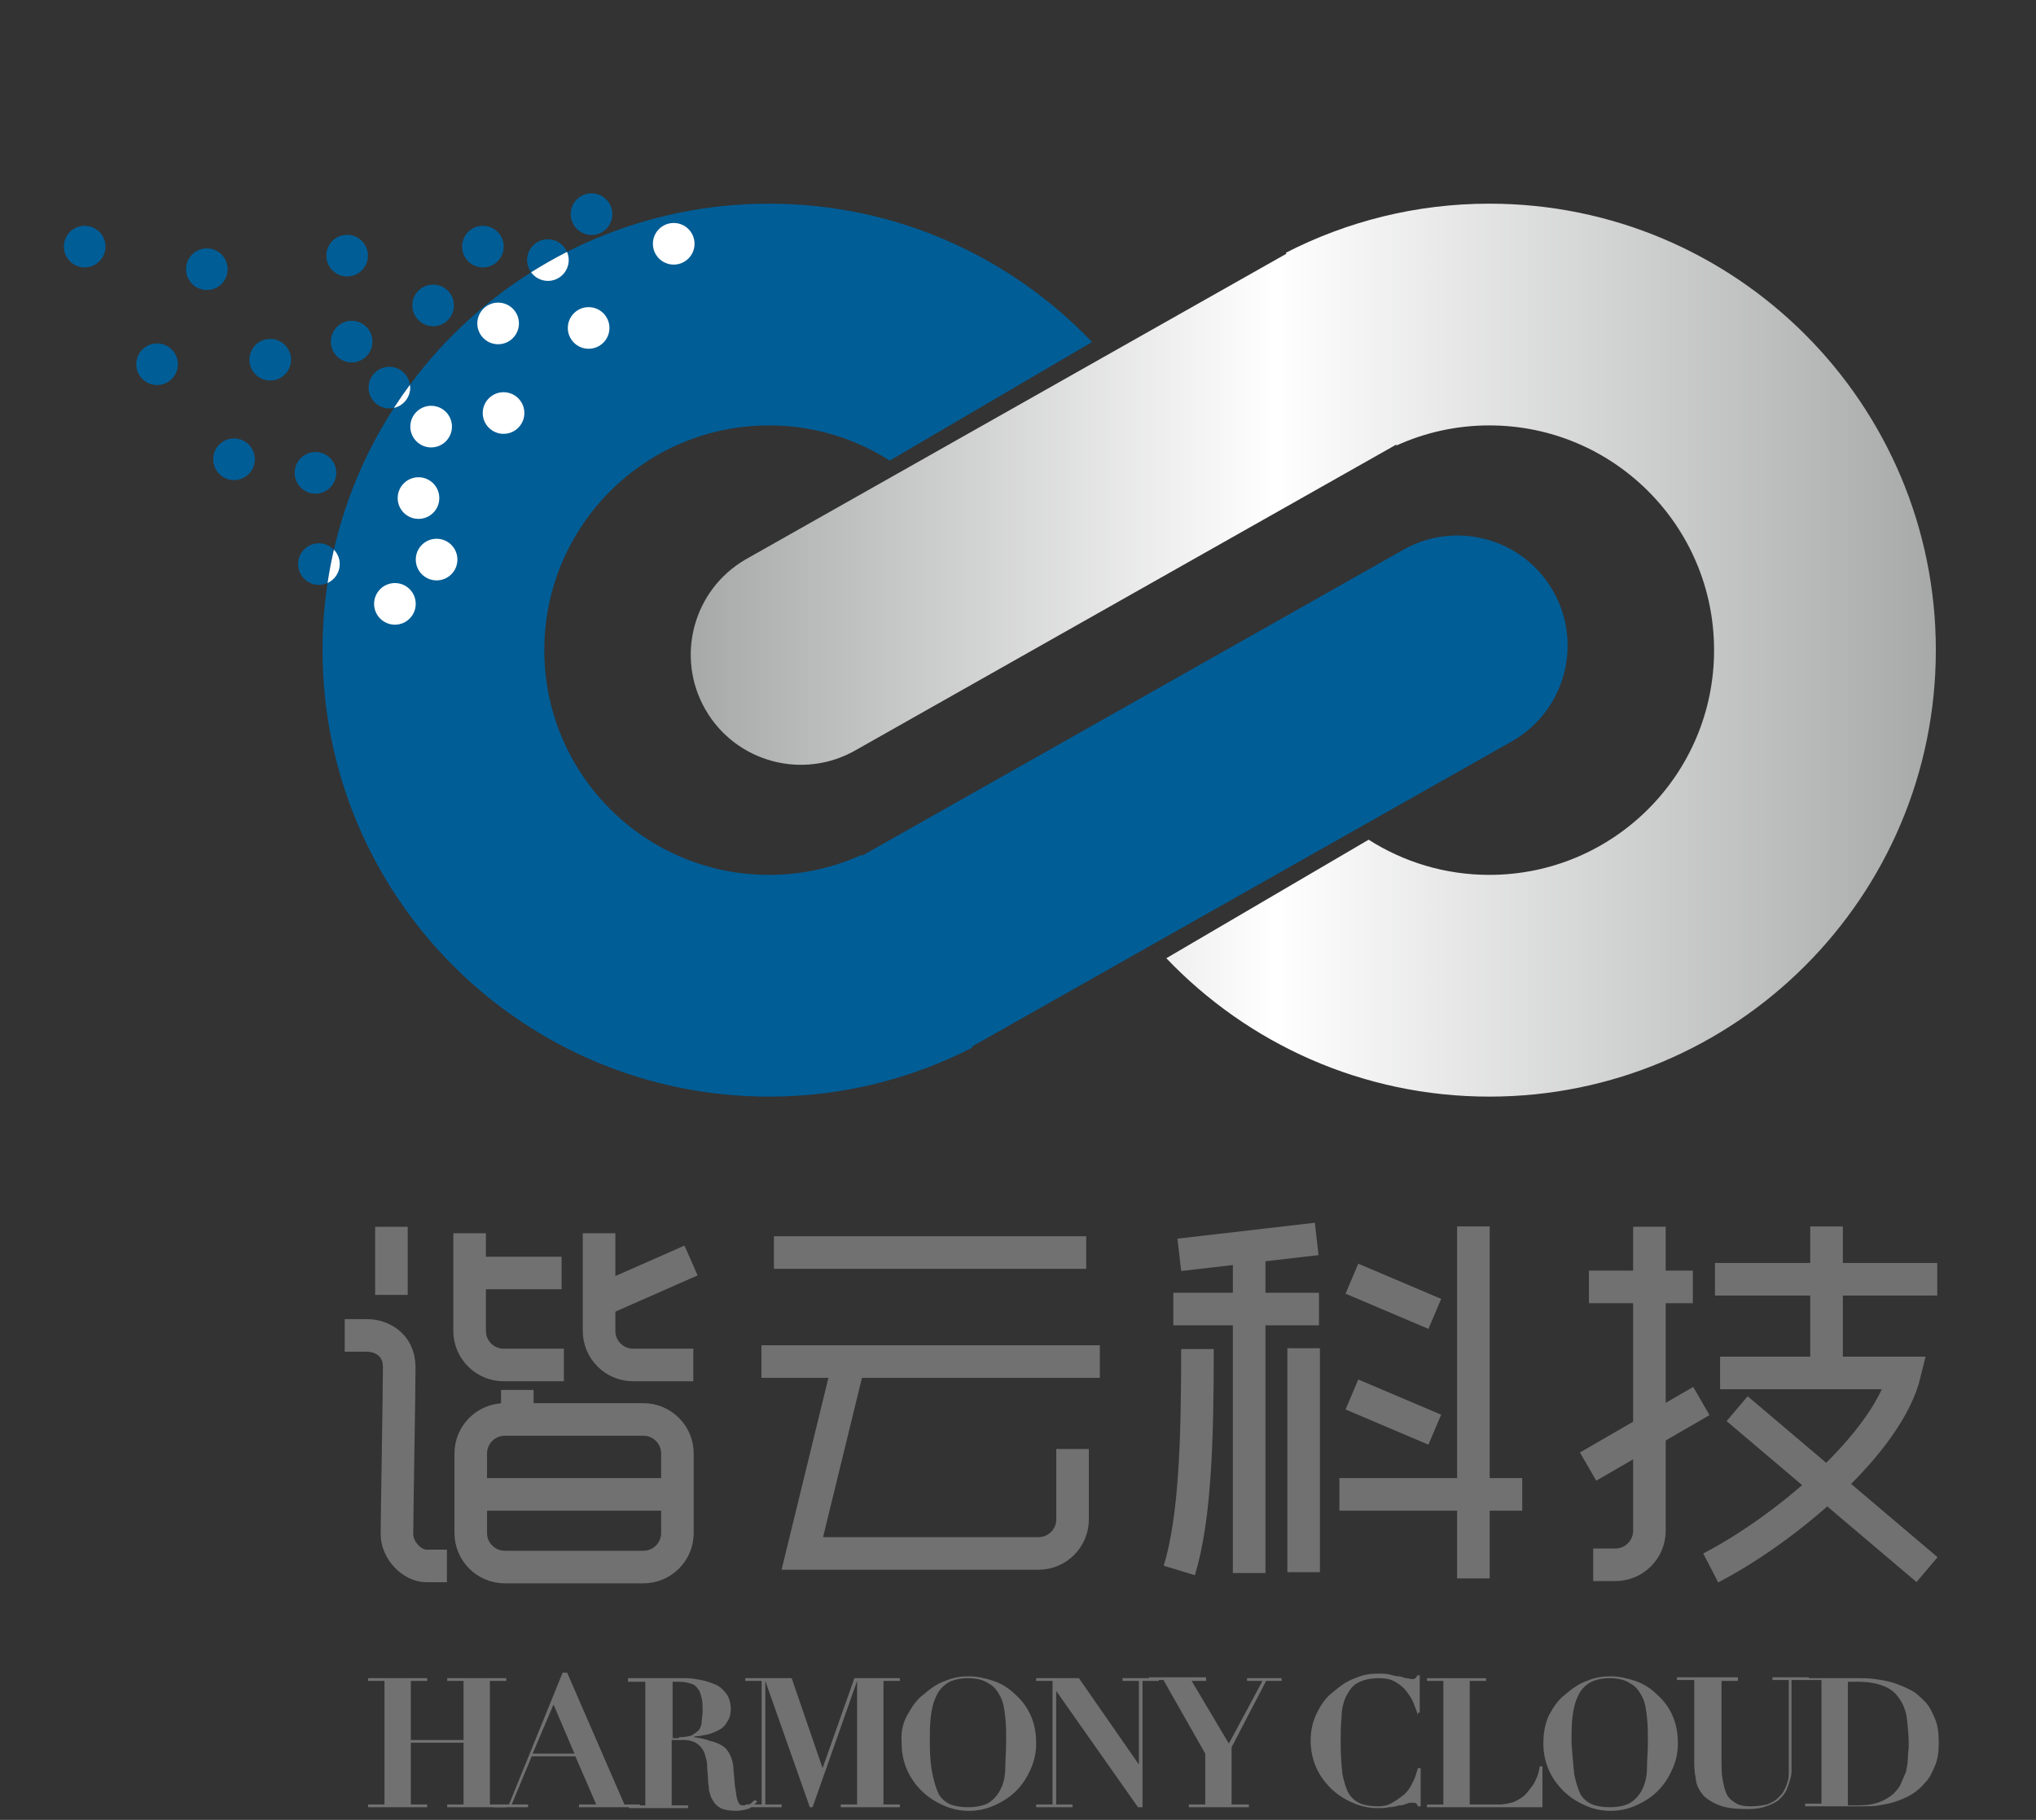 <?xml version="1.0" encoding="utf-8"?>
<!-- Generator: Adobe Illustrator 16.0.4, SVG Export Plug-In . SVG Version: 6.00 Build 0)  -->
<!DOCTYPE svg PUBLIC "-//W3C//DTD SVG 1.1//EN" "http://www.w3.org/Graphics/SVG/1.1/DTD/svg11.dtd">
<svg version="1.1" id="Layer_1" xmlns="http://www.w3.org/2000/svg" xmlns:xlink="http://www.w3.org/1999/xlink" x="0px" y="0px"
	 width="500px" height="446.977px" viewBox="0 0 500 446.977" enable-background="new 0 0 500 446.977" xml:space="preserve">
<rect x="0" y="0" width="500" height="446.977" fill="#333333" stroke="none"/>
<g>
	<path fill="#727171" d="M104.911,412.165v0.67h-4.018v14.51h12.946v-14.51h-4.018v-0.67h14.509v0.67h-4.018v30.357h4.018v0.67
		h-14.509v-0.67h4.018v-15.18h-12.946v15.18h4.018v0.67H90.402v-0.67h4.018v-30.357h-4.018v-0.67H104.911z"/>
	<path fill="#727171" d="M125,443.192l13.169-32.365h1.116l14.062,32.365h3.795v0.67h-14.956v-0.67h4.241l-5.134-11.83h-10.714
		l-4.911,11.83h4.018v0.67h-8.482v-0.67H125z M130.804,430.692h10.268l-5.134-12.055L130.804,430.692z"/>
	<path fill="#727171" d="M154.241,412.834v-0.67h6.696c1.339,0,2.456,0,3.794,0c1.339,0,2.456,0,3.795,0
		c1.116,0,2.455,0.225,3.571,0.447c1.339,0.223,2.456,0.67,3.571,1.115c1.116,0.445,2.009,1.34,2.679,2.232
		c0.67,0.893,1.116,2.232,1.116,3.795c0,1.115-0.223,2.23-0.893,3.125c-0.446,0.893-1.116,1.562-2.009,2.008
		c-0.893,0.447-1.786,0.895-2.902,1.117c-1.116,0.223-2.009,0.445-3.125,0.445v0.223c1.562,0.225,2.679,0.447,3.794,0.895
		c1.116,0.223,2.232,0.67,2.902,1.115c0.893,0.447,1.562,1.34,2.009,2.232c0.446,0.893,0.893,2.232,0.893,3.795
		c0.223,1.785,0.223,3.348,0.446,4.463c0.224,1.117,0.224,2.01,0.447,2.68s0.446,1.115,0.669,1.34
		c0.223,0.223,0.67,0.223,1.116,0.223c0.669,0,1.116-0.223,1.562-0.445c0.446-0.445,0.669-0.67,1.116-0.893l0.446,0.445
		c-0.223,0.223-0.67,0.67-0.893,0.893c-0.223,0.225-0.669,0.447-0.893,0.67c-0.223,0.223-0.893,0.223-1.339,0.447
		c-0.446,0-1.116,0.223-2.009,0.223c-1.562,0-2.902-0.223-3.795-0.67c-0.893-0.445-1.562-1.115-2.009-2.008
		c-0.446-0.67-0.67-1.562-0.893-2.457c0-0.893-0.223-1.785-0.223-2.455c0-1.115-0.223-2.455-0.223-3.57
		c0-1.117-0.446-2.232-0.669-3.125c-0.447-0.893-0.893-1.562-1.786-2.232c-0.669-0.445-1.786-0.893-3.348-0.893h-2.902v16.07h4.018
		v0.67h-14.509v-0.67h4.018v-30.357h-4.241v-0.223H154.241z M166.741,426.674c1.339,0,2.455-0.223,3.125-0.447
		c0.669-0.445,1.339-0.893,1.786-1.338c0.446-0.67,0.669-1.34,0.669-2.01s0.223-1.561,0.223-2.455c0-1.34,0-2.455-0.223-3.348
		c-0.223-0.895-0.446-1.787-0.893-2.232c-0.447-0.67-0.893-1.115-1.786-1.34c-0.67-0.223-1.562-0.447-2.679-0.447
		c-0.223,0-0.67,0-0.893,0c-0.223,0-0.669,0-0.893,0v13.842h1.562v-0.225H166.741z"/>
	<path fill="#727171" d="M194.419,412.165l7.589,22.1l0,0l7.812-22.1h11.161v0.67h-4.018v30.357h4.018v0.67h-14.509v-0.67h4.018
		v-30.357l0,0l-10.938,31.027h-0.67l-10.938-31.027l0,0v30.357h4.018v0.67h-8.929v-0.67h4.018v-30.357h-4.018v-0.67H194.419z"/>
	<path fill="#727171" d="M222.768,421.317c1.116-2.01,2.232-3.795,4.018-5.135c1.562-1.34,3.348-2.678,5.357-3.348
		c2.009-0.893,4.018-1.117,5.803-1.117c2.009,0,4.018,0.447,6.027,1.117c2.009,0.67,3.795,1.785,5.357,3.348
		c1.562,1.34,2.902,3.125,3.794,5.135c0.894,2.01,1.34,4.24,1.34,6.92c0,2.23-0.446,4.24-1.34,6.25
		c-0.894,2.008-2.009,3.795-3.571,5.355c-1.562,1.562-3.348,2.68-5.357,3.572c-2.009,0.893-4.018,1.34-6.25,1.34
		c-2.232,0-4.241-0.447-6.25-1.34c-2.009-0.893-3.794-2.01-5.357-3.572c-1.563-1.561-2.679-3.125-3.571-5.133
		c-0.893-2.01-1.339-4.242-1.339-6.475C221.206,425.557,221.652,423.327,222.768,421.317z M229.018,435.827
		c0.446,2.008,0.893,3.57,1.562,4.91c0.669,1.115,1.786,2.008,2.901,2.455c1.116,0.445,2.679,0.67,4.241,0.67
		c2.232,0,4.018-0.447,5.134-1.115c1.339-0.895,2.232-2.01,2.902-3.35c0.67-1.34,1.116-3.125,1.116-5.135
		c0-2.008,0.223-4.018,0.223-6.473c0-2.01,0-4.018-0.223-6.027c-0.223-2.008-0.446-3.57-1.116-4.91
		c-0.669-1.34-1.562-2.68-2.902-3.348c-1.339-0.895-2.901-1.34-5.134-1.34c-2.009,0-3.794,0.445-4.911,1.115
		c-1.339,0.893-2.232,1.787-2.902,3.35c-0.669,1.338-1.116,3.125-1.339,5.133c-0.223,2.01-0.223,4.02-0.223,6.475
		C228.348,431.139,228.571,433.817,229.018,435.827z"/>
	<path fill="#727171" d="M264.955,412.165l14.732,21.205l0,0v-20.535h-4.019v-0.67h8.929v0.67h-4.019v31.027h-1.115l-20.09-28.572
		l0,0v27.902h4.019v0.67h-8.929v-0.67h4.019v-30.357h-4.019v-0.67H264.955L264.955,412.165z"/>
	<path fill="#727171" d="M296.205,412.165v0.67h-3.571l9.151,15.402l8.26-15.402h-3.795v-0.67h8.482v0.67h-3.796l-8.481,16.295
		v14.062h4.241v0.67h-14.731v-0.67h4.018v-12.5l-10.268-18.08h-3.572v-0.67h14.062V412.165z"/>
	<path fill="#727171" d="M348.214,421.317c-0.223-0.895-0.669-2.01-1.115-3.125s-1.115-2.01-1.786-2.902
		c-0.67-0.893-1.562-1.562-2.679-2.232c-1.116-0.668-2.455-0.893-4.018-0.893c-2.232,0-3.795,0.447-5.134,1.117
		c-1.341,0.67-2.232,2.008-2.902,3.348c-0.669,1.34-1.116,3.125-1.116,5.135c-0.223,2.01-0.223,4.018-0.223,6.473
		c0,3.125,0.223,5.582,0.446,7.59c0.445,2.01,0.893,3.572,1.562,4.688c0.669,1.117,1.786,2.01,2.901,2.455
		c1.115,0.447,2.679,0.67,4.24,0.67c1.341,0,2.456-0.223,3.571-0.893c1.116-0.67,2.01-1.34,2.902-2.01
		c0.893-0.893,1.562-1.785,2.009-2.9c0.67-1.117,0.893-2.232,1.339-3.572h0.67v9.375h-0.67c-0.223-0.445-0.223-0.67-0.446-0.67
		c-0.223-0.223-0.445-0.223-0.893-0.223s-0.893,0-1.339,0.223c-0.67,0.225-1.116,0.447-2.01,0.447
		c-0.669,0.223-1.562,0.445-2.455,0.445c-0.894,0.225-1.785,0.225-2.68,0.225c-2.23,0-4.24-0.447-6.25-1.34
		c-2.009-0.895-3.794-2.01-5.355-3.572c-1.562-1.561-2.679-3.125-3.572-5.133c-0.893-2.01-1.339-4.242-1.339-6.473
		c0-2.457,0.446-4.689,1.562-6.92c1.115-2.232,2.231-3.797,4.018-5.135c1.562-1.34,3.349-2.68,5.357-3.35
		c2.009-0.893,3.795-1.115,5.804-1.115c0.893,0,1.785,0,2.679,0.225c0.894,0.223,1.562,0.445,2.231,0.445
		c0.67,0,1.34,0.445,1.786,0.445c0.445,0,1.115,0.225,1.339,0.225c0.446,0,0.67,0,0.894-0.225c0.223,0,0.446-0.445,0.446-0.67h0.67
		v9.152h-0.447v0.67H348.214z"/>
	<path fill="#727171" d="M364.955,412.165v0.67h-4.019v30.357h7.366c0.894,0,2.009-0.225,2.901-0.445
		c0.894-0.225,2.009-0.895,2.902-1.562c0.893-0.67,1.562-1.785,2.454-2.902c0.671-1.115,1.34-2.68,1.562-4.463h0.67v10.043h-28.349
		v-0.668h4.018v-30.357h-4.018v-0.67h14.511V412.165z"/>
	<path fill="#727171" d="M380.357,421.317c1.115-2.01,2.23-3.795,4.018-5.135c1.562-1.34,3.349-2.678,5.357-3.348
		c2.009-0.893,4.018-1.117,5.804-1.117c2.009,0,4.018,0.447,6.025,1.117c2.009,0.67,3.796,1.785,5.357,3.348
		c1.562,1.34,2.901,3.125,3.794,5.135c0.895,2.01,1.34,4.24,1.34,6.92c0,2.23-0.445,4.24-1.34,6.25
		c-0.893,2.008-2.009,3.795-3.571,5.355c-1.562,1.562-3.348,2.68-5.355,3.572c-2.01,0.893-4.02,1.34-6.25,1.34
		c-2.232,0-4.241-0.447-6.25-1.34c-2.01-0.893-3.795-2.01-5.357-3.572c-1.562-1.561-2.679-3.125-3.57-5.133
		c-0.895-2.01-1.341-4.242-1.341-6.475C379.018,425.557,379.464,423.327,380.357,421.317z M386.607,435.827
		c0.445,2.008,0.893,3.57,1.562,4.91c0.669,1.115,1.785,2.008,2.901,2.455c1.115,0.445,2.679,0.67,4.24,0.67
		c2.232,0,4.019-0.447,5.135-1.115c1.34-0.895,2.231-2.01,2.901-3.35c0.669-1.34,1.115-3.125,1.115-5.135
		c0-2.008,0.224-4.018,0.224-6.473c0-2.01,0-4.018-0.224-6.027c-0.223-2.008-0.446-3.57-1.115-4.91
		c-0.67-1.34-1.562-2.68-2.901-3.348c-1.339-0.895-2.901-1.34-5.135-1.34c-2.009,0-3.795,0.445-4.91,1.115
		c-1.34,0.893-2.231,1.787-2.901,3.35c-0.67,1.338-1.116,3.125-1.339,5.133c-0.225,2.01-0.225,4.02-0.225,6.475
		C386.161,431.139,386.384,433.817,386.607,435.827z"/>
	<path fill="#727171" d="M426.786,412.165v0.67h-4.02v19.867c0,1.338,0,2.678,0.225,4.018c0.223,1.338,0.446,2.455,0.893,3.57
		c0.447,1.117,1.116,1.787,2.232,2.457c0.893,0.668,2.231,0.893,3.795,0.893c1.562,0,2.901-0.225,4.018-0.445
		c1.116-0.447,2.01-0.895,2.68-1.562c0.669-0.67,1.339-1.34,1.562-2.01c0.446-0.67,0.669-1.562,0.894-2.232
		c0.224-0.67,0.224-1.561,0.224-2.23s0-1.117,0-1.562v-20.982h-4.02v-0.668h8.93v0.668h-4.241v20.76c0,0.447,0,1.115,0,1.785
		s-0.223,1.562-0.446,2.232c-0.223,0.67-0.445,1.562-0.893,2.455s-1.116,1.562-1.786,2.232c-0.894,0.67-1.785,1.115-3.125,1.561
		c-1.116,0.447-2.679,0.67-4.464,0.67c-2.902,0-5.134-0.223-6.92-0.893c-1.785-0.67-3.125-1.562-4.019-2.455
		c-0.893-1.117-1.562-2.232-1.786-3.572c-0.223-1.34-0.445-2.678-0.445-4.018v-20.76h-4.241v-0.668h14.956L426.786,412.165
		L426.786,412.165z"/>
	<path fill="#727171" d="M443.304,412.834v-0.67h4.019c1.562,0,3.125,0,4.465,0c1.562,0,3.125,0,4.464,0s2.679,0,4.241,0.225
		c1.562,0.223,2.9,0.445,4.464,0.893c1.34,0.445,2.902,1.117,4.241,1.787c1.34,0.668,2.455,1.783,3.57,2.9
		c1.116,1.115,1.786,2.68,2.456,4.24c0.669,1.562,0.894,3.572,0.894,5.805c0,2.23-0.225,4.018-0.894,5.58
		c-0.67,1.562-1.34,3.125-2.456,4.24c-0.893,1.117-2.23,2.232-3.348,2.902c-1.116,0.67-2.679,1.34-4.019,1.785
		s-2.679,0.67-4.019,0.893c-1.339,0.225-2.679,0.225-3.795,0.225c-1.785,0-3.348,0-5.134,0c-1.785,0-3.349,0-5.134,0h-4.019v-0.67
		h4.019v-30.357h-4.019v0.223H443.304z M456.25,443.415c2.009,0,3.571-0.223,4.911-0.67c1.339-0.445,2.455-1.115,3.348-1.785
		c0.894-0.67,1.786-1.785,2.232-2.678c0.446-1.117,0.893-2.01,1.339-3.125c0.224-1.117,0.446-2.232,0.446-3.35
		c0-1.115,0.224-2.23,0.224-3.125c0-2.455-0.224-4.465-0.446-6.473c-0.224-2.01-0.893-3.572-1.786-4.912
		c-0.893-1.338-2.009-2.455-3.794-3.125c-1.562-0.668-3.571-1.115-6.25-1.115c-0.67,0-1.115,0-1.562,0c-0.447,0-0.895,0-1.116,0
		v30.357C454.688,443.415,455.58,443.415,456.25,443.415z"/>
</g>
<g>
	<path fill="#005D96" d="M371.453,181.985l-132.369,74.833c-0.128,0.074-0.263,0.132-0.393,0.2l0.145,0.256
		c-14.99,7.689-31.967,12.061-49.975,12.061c-60.56,0-109.655-49.095-109.655-109.656c0-60.562,49.095-109.656,109.655-109.656
		c31.212,0,59.353,13.061,79.323,33.989l-49.687,29.11c-8.563-5.461-18.724-8.64-29.632-8.64c-30.484,0-55.197,24.713-55.197,55.197
		c0,30.484,24.713,55.195,55.197,55.195c8.129,0,15.842-1.771,22.79-4.928l0.118,0.204c0.092-0.054,0.175-0.117,0.267-0.171
		l132.368-74.833c12.935-7.467,29.475-3.036,36.94,9.899C388.82,157.978,384.388,174.518,371.453,181.985z"/>
	<path fill="#005D96" d="M145.269,57.71c-2.824,0-5.113-2.289-5.113-5.113c0-2.823,2.289-5.112,5.113-5.112
		c2.823,0,5.112,2.289,5.112,5.112C150.38,55.422,148.092,57.71,145.269,57.71z M130.432,66.877c-0.616-0.844-0.99-1.875-0.99-3
		c0-2.823,2.289-5.112,5.112-5.112c2.108,0,3.917,1.277,4.698,3.1C136.229,63.401,133.287,65.076,130.432,66.877z M118.596,65.675
		c-2.824,0-5.113-2.289-5.113-5.112c0-2.824,2.289-5.112,5.113-5.112c2.823,0,5.112,2.288,5.112,5.112
		C123.708,63.386,121.419,65.675,118.596,65.675z M106.371,80.123c-2.825,0-5.113-2.289-5.113-5.112
		c0-2.824,2.289-5.112,5.113-5.112c2.822,0,5.111,2.288,5.111,5.112C111.482,77.834,109.193,80.123,106.371,80.123z M96.739,100.184
		c-0.359,0.08-0.729,0.129-1.112,0.129c-2.823,0-5.114-2.289-5.114-5.112c0-2.824,2.291-5.113,5.114-5.113
		c2.586,0,4.703,1.929,5.042,4.422C99.302,96.358,97.991,98.25,96.739,100.184z M86.366,89.014c-2.824,0-5.113-2.289-5.113-5.112
		c0-2.824,2.289-5.112,5.113-5.112c2.823,0,5.112,2.288,5.112,5.112C91.478,86.725,89.189,89.014,86.366,89.014z M85.255,67.897
		c-2.824,0-5.113-2.289-5.113-5.111c0-2.825,2.289-5.112,5.113-5.112c2.823,0,5.112,2.288,5.112,5.112
		C90.367,65.608,88.078,67.897,85.255,67.897z M82.587,116.132c0,2.823-2.289,5.112-5.112,5.112c-2.824,0-5.113-2.289-5.113-5.112
		c0-2.824,2.289-5.112,5.113-5.112C80.298,111.02,82.587,113.308,82.587,116.132z M66.361,93.459c-2.824,0-5.113-2.289-5.113-5.111
		c0-2.825,2.289-5.112,5.113-5.112c2.823,0,5.112,2.288,5.112,5.112C71.473,91.17,69.184,93.459,66.361,93.459z M57.471,117.909
		c-2.825,0-5.114-2.289-5.114-5.112c0-2.824,2.289-5.112,5.114-5.112c2.823,0,5.112,2.288,5.112,5.112
		C62.583,115.621,60.293,117.909,57.471,117.909z M50.802,71.231c-2.824,0-5.113-2.289-5.113-5.112c0-2.824,2.289-5.112,5.113-5.112
		c2.823,0,5.112,2.288,5.112,5.112C55.914,68.942,53.625,71.231,50.802,71.231z M38.577,94.57c-2.824,0-5.113-2.289-5.113-5.112
		c0-2.824,2.289-5.112,5.113-5.112c2.823,0,5.112,2.288,5.112,5.112S41.4,94.57,38.577,94.57z M20.795,65.675
		c-2.824,0-5.113-2.289-5.113-5.112c0-2.824,2.289-5.112,5.113-5.112c2.823,0,5.112,2.288,5.112,5.112
		C25.907,63.386,23.618,65.675,20.795,65.675z M78.324,133.432c1.443,0,2.743,0.604,3.673,1.567
		c-0.619,2.693-1.137,5.422-1.554,8.187c-0.647,0.295-1.361,0.471-2.119,0.471c-2.824,0-5.112-2.289-5.112-5.111
		C73.211,135.721,75.5,133.432,78.324,133.432z"/>
	
		<linearGradient id="SVGID_1_" gradientUnits="userSpaceOnUse" x1="225.629" y1="142.3" x2="531.399" y2="142.3" gradientTransform="matrix(1 0 0 -1 -56 301.978)">
		<stop  offset="0" style="stop-color:#A7A8A8"/>
		<stop  offset="0.469" style="stop-color:#FFFFFF"/>
		<stop  offset="1" style="stop-color:#A7A8A8"/>
	</linearGradient>
	<path fill="url(#SVGID_1_)" d="M183.154,137.369l132.368-74.833c0.131-0.074,0.266-0.129,0.395-0.201l-0.146-0.254
		c14.99-7.691,31.97-12.06,49.978-12.06c60.561,0,109.652,49.095,109.652,109.656c0,60.561-49.093,109.658-109.652,109.658
		c-31.212,0-59.354-13.062-79.324-33.99l49.687-29.111c8.564,5.461,18.726,8.64,29.634,8.64c30.484,0,55.196-24.711,55.196-55.195
		c0-30.484-24.712-55.197-55.196-55.197c-8.131,0-15.84,1.772-22.791,4.929l-0.117-0.205c-0.092,0.055-0.174,0.12-0.268,0.173
		l-132.369,74.833c-12.935,7.467-29.474,3.035-36.942-9.898C165.788,161.376,170.221,144.836,183.154,137.369z"/>
	<path fill="#FFFFFF" d="M165.45,64.987c-2.824,0-5.112-2.288-5.112-5.111c0-2.824,2.288-5.113,5.112-5.113
		c2.824,0,5.113,2.289,5.113,5.113C170.562,62.699,168.273,64.987,165.45,64.987z M139.444,80.547c0-2.823,2.289-5.111,5.112-5.111
		c2.823,0,5.113,2.288,5.113,5.111c0,2.824-2.29,5.113-5.113,5.113C141.733,85.66,139.444,83.371,139.444,80.547z M139.251,61.864
		c0.265,0.617,0.415,1.297,0.415,2.012c0,2.824-2.29,5.113-5.113,5.113c-1.699,0-3.192-0.838-4.122-2.112
		C133.287,65.076,136.229,63.401,139.251,61.864z M100.739,95.201c0,2.44-1.713,4.474-4,4.983c1.252-1.934,2.563-3.825,3.93-5.674
		C100.701,94.739,100.739,94.964,100.739,95.201z M81.997,134.999c0.888,0.921,1.439,2.167,1.439,3.546
		c0,2.065-1.23,3.834-2.993,4.641C80.859,140.421,81.378,137.691,81.997,134.999z M107.219,142.545
		c-2.824,0-5.112-2.289-5.112-5.112c0-2.824,2.288-5.113,5.112-5.113c2.824,0,5.112,2.289,5.112,5.113
		C112.332,140.256,110.043,142.545,107.219,142.545z M105.88,99.663c2.824,0,5.112,2.289,5.112,5.112
		c0,2.824-2.288,5.113-5.112,5.113c-2.824,0-5.112-2.289-5.112-5.113C100.769,101.952,103.056,99.663,105.88,99.663z
		 M102.774,117.217c2.824,0,5.112,2.289,5.112,5.112c0,2.824-2.288,5.113-5.112,5.113c-2.824,0-5.112-2.289-5.112-5.113
		C97.662,119.506,99.95,117.217,102.774,117.217z M102.095,148.312c0,2.824-2.288,5.113-5.112,5.113
		c-2.822,0-5.113-2.289-5.113-5.113c0-2.823,2.291-5.112,5.113-5.112C99.807,143.201,102.095,145.49,102.095,148.312z
		 M122.328,84.549c-2.823,0-5.112-2.289-5.112-5.113c0-2.823,2.289-5.112,5.112-5.112c2.823,0,5.113,2.289,5.113,5.112
		C127.441,82.26,125.151,84.549,122.328,84.549z M123.662,106.553c-2.824,0-5.112-2.289-5.112-5.113
		c0-2.823,2.288-5.112,5.112-5.112c2.824,0,5.112,2.289,5.112,5.112C128.774,104.265,126.486,106.553,123.662,106.553z"/>
</g>
<g>
	
		<line fill-rule="evenodd" clip-rule="evenodd" fill="none" stroke="#727171" stroke-width="8" stroke-miterlimit="10" x1="96.127" y1="318.029" x2="96.127" y2="301.307"/>
	<path fill-rule="evenodd" clip-rule="evenodd" fill="none" stroke="#727171" stroke-width="8" stroke-miterlimit="10" d="
		M84.654,327.989c0,0,2.51,0,5.578,0c3.067,0,7.808,1.955,7.808,7.811s-0.558,37.087-0.558,40.991c0,3.902,3.626,7.808,7.25,7.808
		s5.02,0,5.02,0"/>
	<path fill-rule="evenodd" clip-rule="evenodd" fill="none" stroke="#727171" stroke-width="8" stroke-miterlimit="10" d="
		M147.396,326.875 M138.472,335.241h-14.777c-4.621,0-8.366-3.745-8.366-8.366v-23.982"/>
	
		<line fill-rule="evenodd" clip-rule="evenodd" fill="none" stroke="#727171" stroke-width="8" stroke-miterlimit="10" x1="137.917" y1="312.653" x2="114.493" y2="312.653"/>
	<path fill-rule="evenodd" clip-rule="evenodd" fill="none" stroke="#727171" stroke-width="8" stroke-miterlimit="10" d="
		M179.187,326.875 M170.262,335.241h-14.777c-4.621,0-8.366-3.745-8.366-8.366v-23.982"/>
	
		<line fill-rule="evenodd" clip-rule="evenodd" fill="none" stroke="#727171" stroke-width="8" stroke-miterlimit="10" x1="169.707" y1="309.584" x2="146.282" y2="319.905"/>
	<path fill-rule="evenodd" clip-rule="evenodd" fill="none" stroke="#727171" stroke-width="8" stroke-miterlimit="10" d="
		M123.973,348.625h34.022c4.619,0,8.366,3.745,8.366,8.366v19.519c0,4.621-3.747,8.365-8.366,8.365h-34.022
		c-4.621,0-8.365-3.744-8.365-8.365v-19.519C115.607,352.371,119.352,348.625,123.973,348.625z"/>
	
		<line fill-rule="evenodd" clip-rule="evenodd" fill="none" stroke="#727171" stroke-width="8" stroke-miterlimit="10" x1="190.062" y1="307.634" x2="266.748" y2="307.634"/>
	
		<line fill-rule="evenodd" clip-rule="evenodd" fill="none" stroke="#727171" stroke-width="8" stroke-miterlimit="10" x1="127.042" y1="341.375" x2="127.042" y2="348.625"/>
	<path fill-rule="evenodd" clip-rule="evenodd" fill="none" stroke="#727171" stroke-width="8" stroke-miterlimit="10" d="
		M263.402,355.877v17.287c0,4.62-3.746,8.365-8.366,8.365h-58.004l11.435-46.848"/>
	
		<line fill-rule="evenodd" clip-rule="evenodd" fill="none" stroke="#727171" stroke-width="8" stroke-miterlimit="10" x1="186.993" y1="334.404" x2="270.094" y2="334.404"/>
	
		<line fill-rule="evenodd" clip-rule="evenodd" fill="none" stroke="#727171" stroke-width="8" stroke-miterlimit="10" x1="116.722" y1="367.031" x2="166.638" y2="367.031"/>
	
		<line fill-rule="evenodd" clip-rule="evenodd" fill="none" stroke="#727171" stroke-width="8" stroke-miterlimit="10" x1="320.147" y1="331.129" x2="320.147" y2="386.134"/>
	
		<line fill-rule="evenodd" clip-rule="evenodd" fill="none" stroke="#727171" stroke-width="8" stroke-miterlimit="10" x1="306.763" y1="306.452" x2="306.763" y2="386.343"/>
	
		<line fill-rule="evenodd" clip-rule="evenodd" fill="none" stroke="#727171" stroke-width="8" stroke-miterlimit="10" x1="361.836" y1="301.219" x2="361.836" y2="387.667"/>
	<path fill-rule="evenodd" clip-rule="evenodd" fill="none" stroke="#727171" stroke-width="8" stroke-miterlimit="10" d="
		M294.074,331.336c0,22.309-0.556,41.55-4.461,54.376"/>
	
		<line fill-rule="evenodd" clip-rule="evenodd" fill="none" stroke="#727171" stroke-width="8" stroke-miterlimit="10" x1="332" y1="342.492" x2="352.356" y2="351.136"/>
	
		<line fill-rule="evenodd" clip-rule="evenodd" fill="none" stroke="#727171" stroke-width="8" stroke-miterlimit="10" x1="332" y1="314.049" x2="352.356" y2="322.692"/>
	<path fill-rule="evenodd" clip-rule="evenodd" fill="none" stroke="#727171" stroke-width="8" stroke-miterlimit="10" d="
		M405.06,301.291v74.665c0,4.62-3.744,8.365-8.365,8.365c0,0-2.637,0-5.438,0"/>
	
		<line fill-rule="evenodd" clip-rule="evenodd" fill="none" stroke="#727171" stroke-width="8" stroke-miterlimit="10" x1="417.818" y1="344.096" x2="390.002" y2="360.201"/>
	
		<line fill-rule="evenodd" clip-rule="evenodd" fill="none" stroke="#727171" stroke-width="8" stroke-miterlimit="10" x1="373.828" y1="367.031" x2="328.932" y2="367.031"/>
	
		<line fill-rule="evenodd" clip-rule="evenodd" fill="none" stroke="#727171" stroke-width="8" stroke-miterlimit="10" x1="415.726" y1="316.071" x2="390.211" y2="316.071"/>
	
		<line fill-rule="evenodd" clip-rule="evenodd" fill="none" stroke="#727171" stroke-width="8" stroke-miterlimit="10" x1="323.354" y1="304.288" x2="289.613" y2="308.193"/>
	
		<line fill-rule="evenodd" clip-rule="evenodd" fill="none" stroke="#727171" stroke-width="8" stroke-miterlimit="10" x1="421.164" y1="314.189" x2="475.75" y2="314.189"/>
	
		<line fill-rule="evenodd" clip-rule="evenodd" fill="none" stroke="#727171" stroke-width="8" stroke-miterlimit="10" x1="323.913" y1="321.509" x2="288.149" y2="321.509"/>
	
		<line fill-rule="evenodd" clip-rule="evenodd" fill="none" stroke="#727171" stroke-width="8" stroke-miterlimit="10" x1="426.602" y1="345.979" x2="473.241" y2="385.507"/>
	<path fill-rule="evenodd" clip-rule="evenodd" fill="none" stroke="#727171" stroke-width="8" stroke-miterlimit="10" d="
		M422.419,337.195c0,0,34.508,0,45.384,0c-4.183,17.359-29.489,38.481-47.685,47.894"/>
	
		<line fill-rule="evenodd" clip-rule="evenodd" fill="none" stroke="#727171" stroke-width="8" stroke-miterlimit="10" x1="448.562" y1="301.222" x2="448.562" y2="338.241"/>
</g>
</svg>
